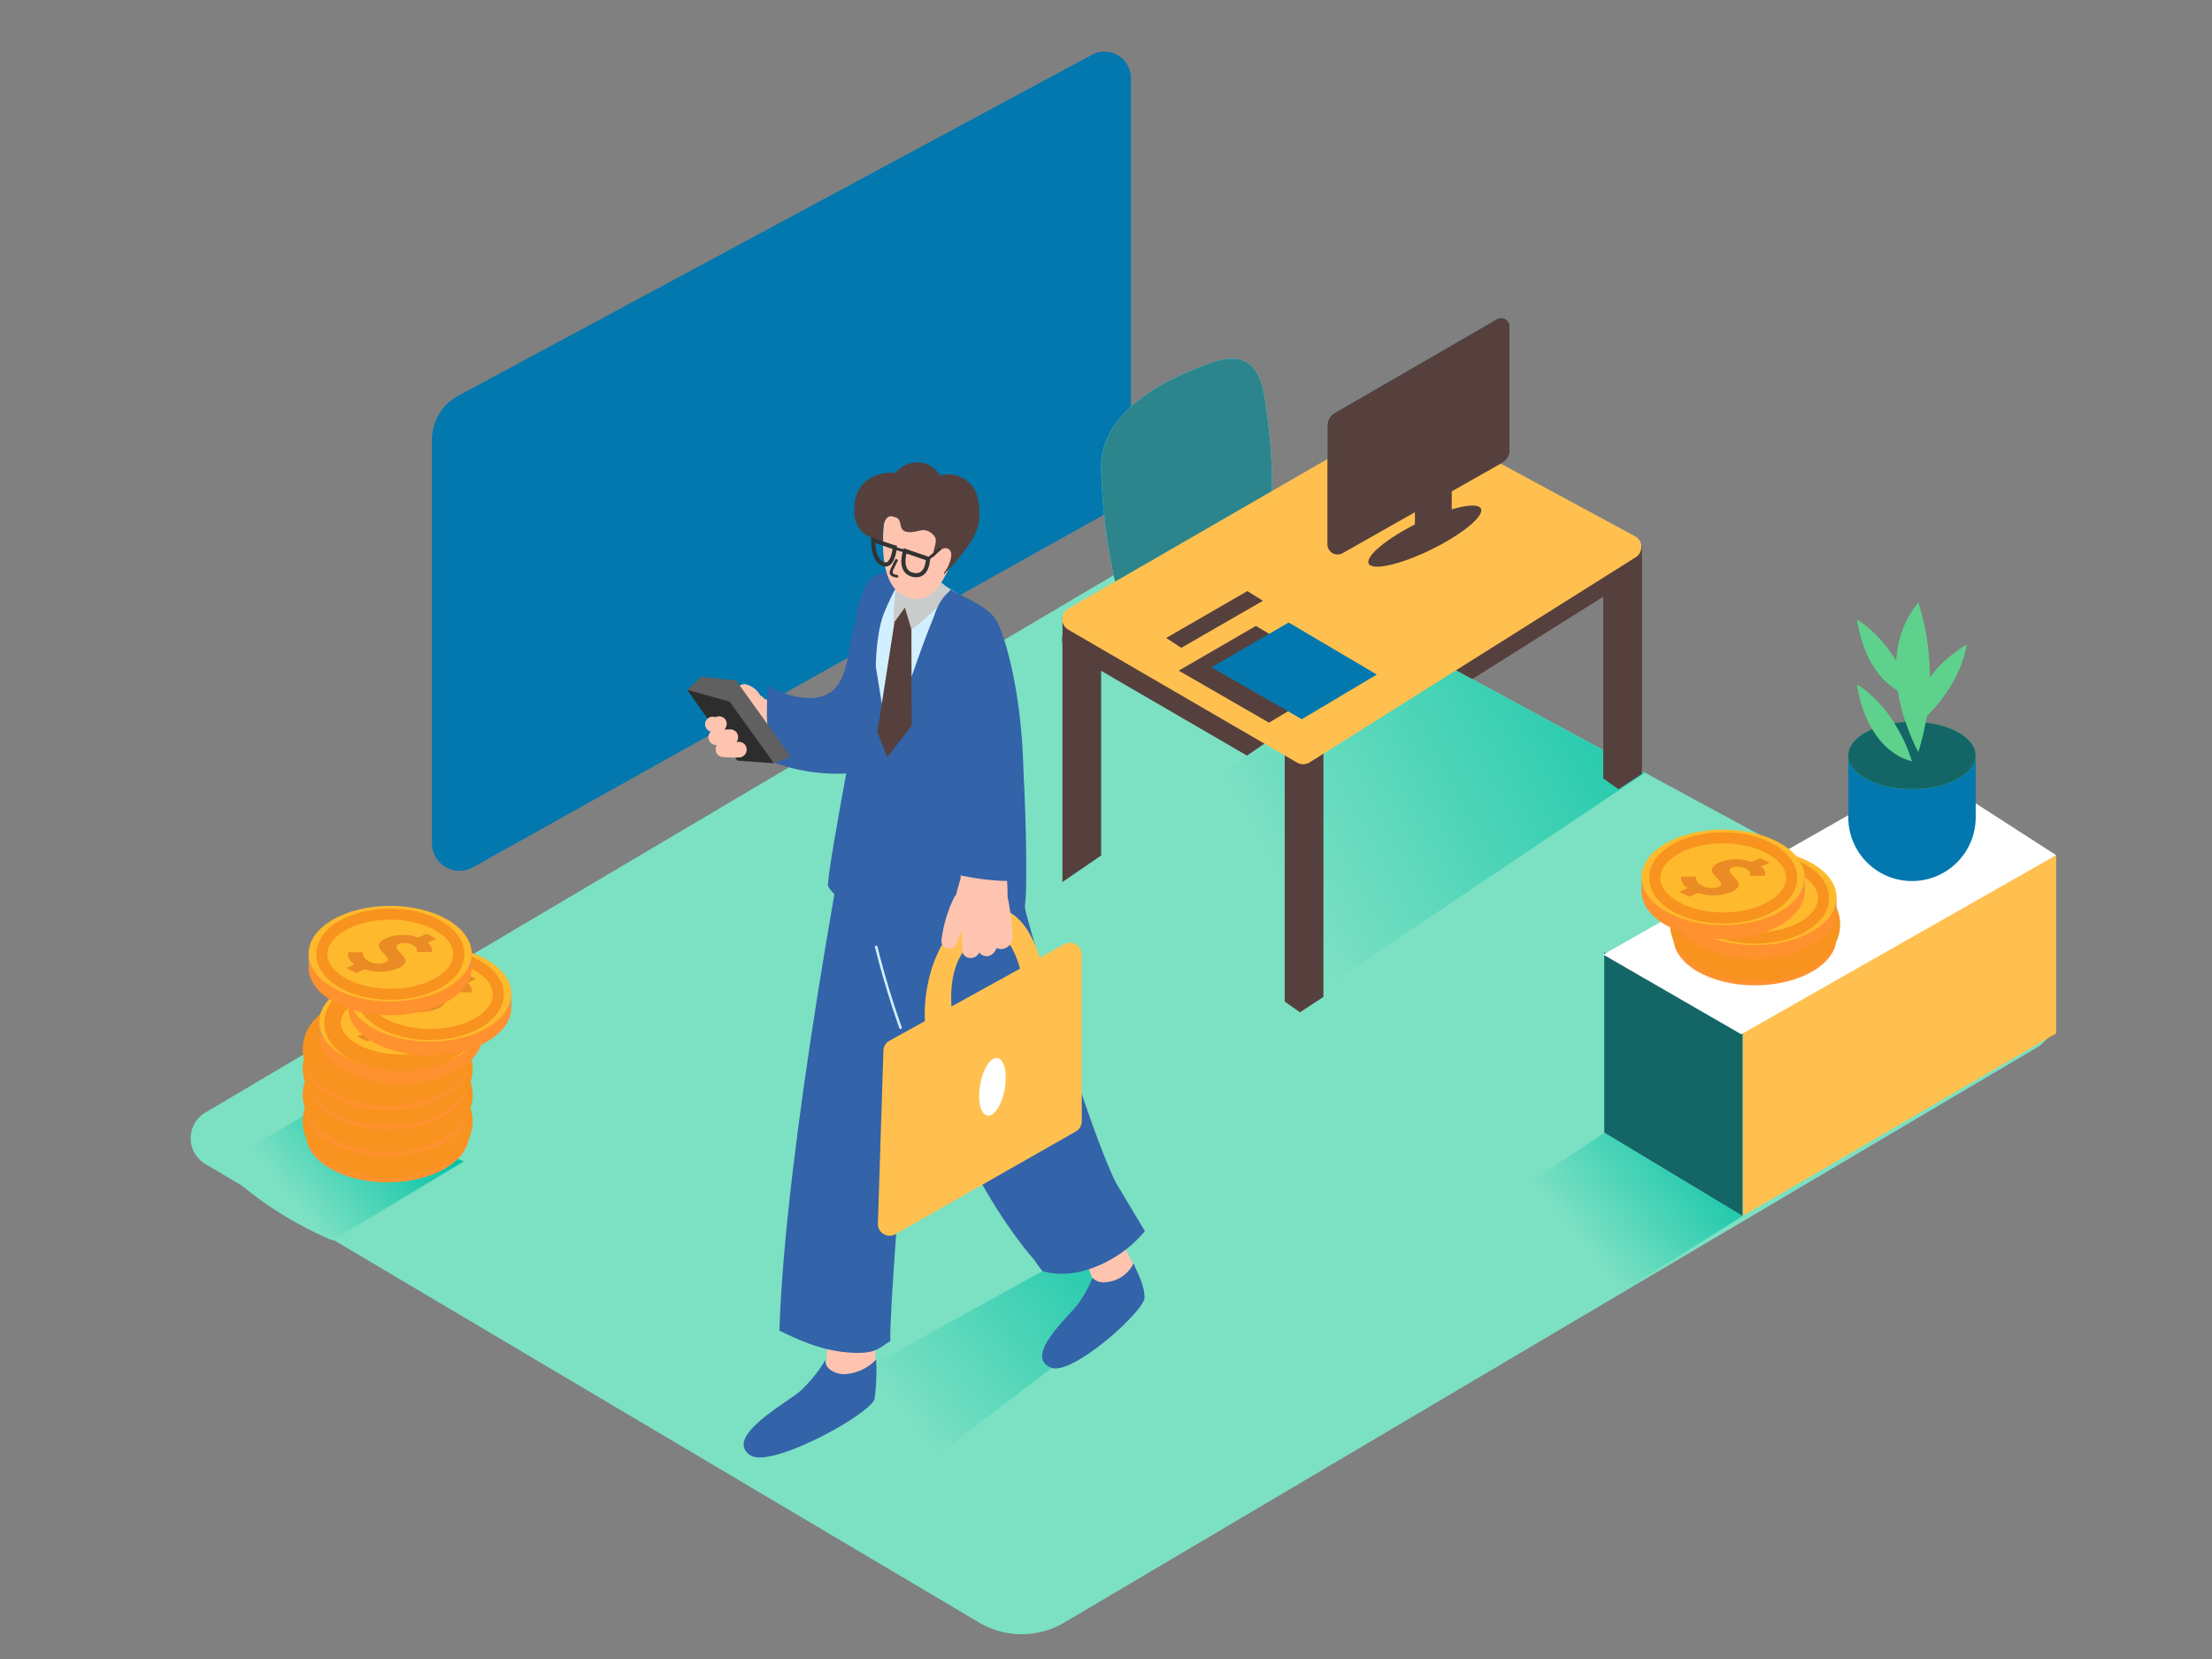 <svg id="_1-10" data-name="#1-10" xmlns="http://www.w3.org/2000/svg" xmlns:xlink="http://www.w3.org/1999/xlink" viewBox="0 0 400 300"><rect x="0" y="0" width="400" height="300" fill="#808080" stroke="none"/><defs><linearGradient id="linear-gradient" x1="211.45" y1="212.75" x2="161.27" y2="254" gradientUnits="userSpaceOnUse"><stop offset="0" stop-color="#00c1a5"/><stop offset="0.99" stop-color="#7ce0c3"/></linearGradient><linearGradient id="linear-gradient-2" x1="75.02" y1="199.48" x2="53.23" y2="217.52" xlink:href="#linear-gradient"/><linearGradient id="linear-gradient-3" x1="313.91" y1="113.39" x2="230.23" y2="158.48" xlink:href="#linear-gradient"/><linearGradient id="linear-gradient-4" x1="312.6" y1="202.04" x2="285.49" y2="224.33" xlink:href="#linear-gradient"/></defs><title>-</title><path d="M37.12,210.48l139.94,82.93a15.11,15.11,0,0,0,15.4,0l175.9-104a6.54,6.54,0,0,0-.21-11.38L215.81,95.47,37.13,201.19A5.4,5.4,0,0,0,37.12,210.48Z" fill="#7ce0c3"/><polygon points="192.12 114.89 192.12 159.55 194.87 161.5 199.12 158.71 199.12 114.08 193.32 111.41 192.12 114.89" fill="#56403d"/><path d="M193.44,118l40.34,23.46a2.68,2.68,0,0,0,2.77,0l58.08-36.52a2.68,2.68,0,0,0-.15-4.63L255.31,79.11a2.68,2.68,0,0,0-2.61,0l-59.24,34.2A2.68,2.68,0,0,0,193.44,118Z" fill="#56403d"/><polygon points="197.67 224.79 127.57 263.56 152.09 276.39 206.92 234.63 197.67 224.79" fill="url(#linear-gradient)"/><path d="M57.12,200.46,39.82,210.72s7.09,8,20.31,13.59L83.9,210" fill="url(#linear-gradient-2)"/><polygon points="297.45 139.74 212.83 196.53 178.23 169.01 254.77 116.58 297.45 139.74" fill="url(#linear-gradient-3)"/><path d="M78.11,79.57v72.86a5,5,0,0,0,7.47,4.38L200.8,92.41a7.23,7.23,0,0,0,3.7-6.31v-72a4.78,4.78,0,0,0-7-4.21L82.91,71.54A9.12,9.12,0,0,0,78.11,79.57Z" fill="#0278ae"/><path d="M225.4,65.5c-1.74-1-4-.68-6.07,0-8.31,2.91-20.32,8.68-20.19,19A98.24,98.24,0,0,0,200.8,101c.4,2.14.73,4.82,2,6.66,1.91,2.76,10.32-3.47,11.92-4.51,2.73-1.78,5.38-3.69,8-5.64,1.95-1.45,6.28-3.74,7.06-6a5.28,5.28,0,0,0,.2-1.59,88,88,0,0,0-.81-14.5C228.72,72.28,228.49,67.32,225.4,65.5Z" fill="#6de2fc"/><path d="M241.32,74.69l29.39-17A1.54,1.54,0,0,1,273,59.06V81.49a2.45,2.45,0,0,1-1.24,2.13L242.84,100a1.84,1.84,0,0,1-2.8-1.57V76.91A2.56,2.56,0,0,1,241.32,74.69Z" fill="#6de2fc"/><path d="M225.4,65.5c-1.74-1-4-.68-6.07,0-8.31,2.91-20.32,8.68-20.19,19A98.24,98.24,0,0,0,200.8,101c.4,2.14.73,4.82,2,6.66,1.91,2.76,10.32-3.47,11.92-4.51,2.73-1.78,5.38-3.69,8-5.64,1.95-1.45,6.28-3.74,7.06-6a5.28,5.28,0,0,0,.2-1.59,88,88,0,0,0-.81-14.5C228.72,72.28,228.49,67.32,225.4,65.5Z" fill="#2c858d"/><path d="M289.92,99.49v41.28l2.76,1.95,4.24-2.79V98.69C294.57,98.79,292.24,99.16,289.92,99.49Z" fill="#56403d"/><polygon points="232.32 136.45 232.32 181.11 235.08 183.06 239.32 180.27 239.32 135.64 233.53 132.97 232.32 136.45" fill="#56403d"/><path d="M193,220.4c2.34,2.59,3.22,8.31,4.85,11.3.35.65.75,1.33,1.11,2l6.87-3.41-6.5-12.4Z" fill="#ffc4b0"/><path d="M205,228.42a6.12,6.12,0,0,1-5,3.44,2.88,2.88,0,0,1-2.45-.78,21.58,21.58,0,0,1-2.49,4.55c-1.35,2.07-10.16,9.6-5,11.68,3.81,1.55,16.91-10.24,16.91-12.67C206.92,232,205.4,229.76,205,228.42Z" fill="#3363a8"/><path d="M149.07,235.73a42.07,42.07,0,0,1,.31,11c-.12.79-.22,1.64-.38,2.5l9.29-1.57V235.73Z" fill="#ffc4b0"/><path d="M152.66,248.5c-1.54,0-3.61-1-3.39-2.59a25.35,25.35,0,0,1-4.47,5.56c-2.12,2-14.11,8.33-9.11,11.69,3.72,2.49,22-7.58,22.47-10.26a40.42,40.42,0,0,0,.28-7.08A8.49,8.49,0,0,1,152.66,248.5Z" fill="#3363a8"/><path d="M141.77,127.7a32.91,32.91,0,0,0-4.05-1.46l-.09-.13s0-.1-.05-.15a4.13,4.13,0,0,0-2.66-2.21,1.4,1.4,0,0,0-1.56,2,5.75,5.75,0,0,0,2.5,2.41,1.27,1.27,0,0,0,.82.62,27.55,27.55,0,0,1,3.71,1.28,1.43,1.43,0,0,0,1.89-.5A1.39,1.39,0,0,0,141.77,127.7Z" fill="#ffc4b0"/><path d="M141.16,133.59l-.32-.67,0,0q-1.34-3.12-2.53-6.3c-.62-1.65-3.29-.93-2.67.73l.17.45a1.44,1.44,0,0,0,0,1.09q.86,1.84,1.74,3.68a7,7,0,0,0,.83,1.72l.36.74C139.55,136.59,141.93,135.19,141.16,133.59Z" fill="#ffc4b0"/><path d="M157.09,106.54l-.24.39a16.42,16.42,0,0,1-1.16,2.05q-.65,2.47-1.36,4.92c-.92,3.18-.87,6.84-2.66,9.72-2.17,3.47-6.88,2.9-10.17,1.6-.85-.34-1.73-.77-2.63-1.21h0c-.34,4.72-.42,9.69,1.42,14a33.13,33.13,0,0,0,12.14,1.88c4.78-.17,11.28-1.62,13.07-6.69Z" fill="#3363a8"/><path d="M188.51,229.86c4.1,1.21,8.66,0,12.31-2.08a21.61,21.61,0,0,0,6.21-5.15l-5.26-8.8c-5.31-10.73-15.82-46.68-16.32-49.15-.6-2.92-3-29.11-3-29.11l-24-4.35s.83,22.86,2.73,43.16a97.46,97.46,0,0,0,3.32,10.49c5.36,14.15,12.25,31,22.56,43A23.87,23.87,0,0,0,188.51,229.86Z" fill="#3363a8"/><path d="M179.82,113.78c-2.27-4.92-10.51-8.72-13.77-10.06-1,0-2,.08-3,.2l-1.25.24-.91.16a11.86,11.86,0,0,0-1.33.43q-.91.51-1.8,1.09a.54.54,0,0,1-.32.09,7.1,7.1,0,0,0-1.38,1.39.67.67,0,0,1-.14.14,16.67,16.67,0,0,0-.52,3.91,114.32,114.32,0,0,0,.19,11.43c.29,5,.76,10.07,1.06,15.1l.52,2.42c5.18,4.15,14.17,5.39,14.93,5.25s0,7-.49,12.16a51.15,51.15,0,0,0,5.56,1.1h0c1.34.19,2.68.31,4,.37.81,0,1.63,0,2.45,0C187.28,137.81,182.67,120,179.82,113.78Z" fill="#d2efff"/><polygon points="124.25 124.73 133.32 137.54 139.97 138.03 130.94 124.42 124.25 124.73" fill="#2d2d2d"/><polygon points="126.84 122.39 133.11 123.05 142.98 136.82 139.97 138.03 131.93 126.88 124.25 124.73 126.84 122.39" fill="#606060"/><path d="M133.66,134.15h-.47a1.4,1.4,0,0,0-1.06-2.25H131a1.42,1.42,0,0,0,.23-1.7,1.4,1.4,0,0,0-1.72-.56l.09,0-.15.05-.12,0,.05,0a1.36,1.36,0,0,0-.85-.05,1.38,1.38,0,0,0-.33,2.53l.33.14a1.41,1.41,0,0,0,.92,2.42h.2a1.37,1.37,0,0,0,1.13,2.16,19.37,19.37,0,0,0,2.86.08,1.41,1.41,0,0,0,1.38-1.38A1.4,1.4,0,0,0,133.66,134.15Z" fill="#ffc4b0"/><path d="M168.77,145.21l.67,23.79s15-4.35,15.78-4.94.13-25.32-.39-25.8" fill="#3363a8"/><path d="M152.58,155.91c0,3.33,2.93,7.16,5.4,7.8-.17-1.16-.39-3.52-.39-12.08,0-6,.67-15.3.73-21.29.05-5.37-.44-14,1.41-19.12.28-.77,3-7.45,4.34-6.88-1.58-.7,0,0,0,0a6.34,6.34,0,0,0-2.14-1.22c-2.09.63-3.64.33-4.94,2.12a15.9,15.9,0,0,0-2.23,7.28,114.32,114.32,0,0,0,.19,11.43C155.19,128.31,152.28,151.57,152.58,155.91Z" fill="#3363a8"/><path d="M169.31,104.61l3.11,2.51s-7.14,6.79-7.72,6.73-1.13-3.51-1.13-3.51-1.59,3.08-1.91,2.65.43-8.14.43-8.14Z" fill="#cacccc"/><path d="M163.08,107.55a5.47,5.47,0,0,0,2.59.75c2.91.16,4.64-2.93,5.76-5.15a19.75,19.75,0,0,0,2.39-8.43,4.48,4.48,0,0,0-.17-1.42c-1.1-3.33-13.06-5.82-13.74.76C159.5,98,159.18,105.19,163.08,107.55Z" fill="#ffc4b0"/><path d="M172.4,98.3a2.92,2.92,0,0,0-2.23.85,3.75,3.75,0,0,0-1.17,2.23.79.79,0,0,0,.41.88,1,1,0,0,0,1.47.31,8.29,8.29,0,0,0,2.08-1.94C173.49,99.88,173.57,98.52,172.4,98.3Z" fill="#ffc4b0"/><path d="M176.81,90.23a5,5,0,0,0-2.26-3.51A5.53,5.53,0,0,0,170,86a5,5,0,0,0-2.56-2.14,5.1,5.1,0,0,0-5.52,1.67A7.55,7.55,0,0,0,157,86.7a5.94,5.94,0,0,0-2.49,4.62,3.64,3.64,0,0,0,0,.8,4.48,4.48,0,0,0,.05,1.42c.62,3.26,3.45,4.05,5.17,4.23-.27-1.76,0-5.16,2-4.27a.79.79,0,0,1,.33.08c1.28.61.22,2.38,2.08,2.62s2.91-1.17,4.61.5-2,3.53,1.92,6.58a6.4,6.4,0,0,0,.08.66c0-.26,1.57-1.7,1.79-2,.64-.74,1.25-1.51,1.83-2.31a15.1,15.1,0,0,0,2.47-4.33A10.83,10.83,0,0,0,176.81,90.23Z" fill="#56403d"/><path d="M172,100.62c.18-1.16-.72-1.82-1.65-1.33a4.75,4.75,0,0,0-2.31,3.9,1.1,1.1,0,0,0,.32.86,1.05,1.05,0,0,0,.16.24,1.07,1.07,0,0,0,1.6-.08A6.21,6.21,0,0,0,172,100.62Z" fill="#ffc4b0"/><path d="M161.81,99c-.38-.07-3.92-1.36-3.92-1.36s-.13,3.52,1.74,4.33S161.81,99,161.81,99Z" fill="none" stroke="#333" stroke-miterlimit="10" stroke-width="0.75"/><path d="M163.67,99.62l4.14,1.41s0,3.5-2.71,2.92S163.67,99.62,163.67,99.62Z" fill="none" stroke="#333" stroke-miterlimit="10" stroke-width="0.75"/><path d="M169.72,99.14l-2,1.72c-.25.22.12.57.37.35l2-1.72C170.33,99.28,170,98.93,169.72,99.14Z" fill="#333"/><path d="M162.19,103.94c-.32,0-.79-.13-.78-.52a2.42,2.42,0,0,1,.29-.69c.19-.44.41-.86.63-1.28a.26.26,0,0,0-.45-.25c-.23.42-.44.84-.63,1.28a2.94,2.94,0,0,0-.38,1.08c0,.61.86.85,1.34.88C162.53,104.48,162.52,104,162.19,103.94Z" fill="#333"/><path d="M163.83,99.41a18.28,18.28,0,0,1-2.18-.6c-.31-.11-.43.39-.12.5a18.28,18.28,0,0,0,2.18.6C164,100,164.15,99.48,163.83,99.41Z" fill="#333"/><path d="M157.58,115.71l3.11,19.06s8.12-25.16,9.48-25.52-.73,59.76-.73,59.76l-6.61-3.43-.69-7.72s-1.29,7.23-1.71,7.66-8.38-1.32-10.68-5.24C149.14,159.24,157.58,115.71,157.58,115.71Z" fill="#3363a8"/><path d="M153.43,147.76S142,207,140.94,240.63c2.78,1.3,7.54,3.8,13.42,4,4.32.18,4.82-1.12,6.64-2.12-.23-3.92,2.23-36,2.53-37.24S169,183.8,169,183.8c-2.9-13.44-5-27.06-4.94-40.86l-10.68,4.82" fill="#3363a8"/><path d="M172.19,183.14s-1.83-11.22,6-14.12c5.35-2,6.9,9.07,6.9,9.07l3.77-1.63s-2.06-12.61-9.61-12.28-12.86,11.39-11.92,21.57Z" fill="#ffc050"/><path d="M160.83,188.2l31.63-17.46a2.13,2.13,0,0,1,3.16,1.87v30.15a2.13,2.13,0,0,1-1.08,1.85l-32.61,18.57a2.13,2.13,0,0,1-3.18-1.92l1-31.26A2.13,2.13,0,0,1,160.83,188.2Z" fill="#ffc050"/><ellipse cx="179.46" cy="196.53" rx="5.29" ry="2.26" transform="translate(-45.32 339.02) rotate(-79.97)" fill="#fff"/><path d="M183.06,168.51a46.71,46.71,0,0,0-.86-6.34,47.48,47.48,0,0,0-.55-7.28,70.35,70.35,0,0,0-7.88.12c0,1.31,0,2.61-.08,3.92q-.45,1.44-.8,2.9a1.29,1.29,0,0,0-.37.51,23.84,23.84,0,0,0-2.29,7.83,1.41,1.41,0,0,0,2.61.69q.6-1.32,1.12-2.67,0,1.83.05,3.66a1.43,1.43,0,0,0,1.41,1.38,1.7,1.7,0,0,0,1.67-1,1.65,1.65,0,0,0,1.93.57,2.37,2.37,0,0,0,1.2-1.38,1.81,1.81,0,0,0,1.65,0C183,170.92,183.13,169.65,183.06,168.51Z" fill="#ffc4b0"/><path d="M180.45,112.71c-1.34-2.91-5.41-4.3-8.67-6.16a.52.52,0,0,1-.2.49c-2.16,1.83-2.91,4.78-3.34,7.47a64.41,64.41,0,0,0-.7,9.21c-.11,7.19,1.14,14.32,1.25,21.5a15.69,15.69,0,0,0,3.31.43c.67-.12,0,7-.49,12.16a51.15,51.15,0,0,0,5.56,1.1h0c1.34.19,2.68.31,4,.37.81,0,1.63,0,2.45,0C187.28,137.87,183.3,118.89,180.45,112.71Z" fill="#3363a8"/><polygon points="161.76 112.46 158.66 132.36 160.43 136.94 164.86 131.22 164.81 113.81 163.63 109.87 161.76 112.46" fill="#56403d"/><path d="M163.07,185.78q-2.56-7.21-4.41-14.65a.23.23,0,0,0-.44.12q1.85,7.43,4.41,14.65C162.72,186.18,163.17,186.06,163.07,185.78Z" fill="#d2efff"/><polygon points="371.82 154.64 371.82 186.86 315.11 219.9 315.11 181.88 371.82 154.64" fill="#ffc050"/><polyline points="290.1 204.83 290.1 172.2 315.11 186.64 315.11 219.9" fill="#6de2fc"/><polygon points="315.11 219.9 315.11 186.64 290.1 172.2 290.1 204.83 315.11 219.9" fill="#146666"/><polygon points="314.87 187.03 289.92 172.62 348.23 139.45 371.82 154.64 314.87 187.03" fill="#fff"/><path d="M344.68,140.7c-3.74-.32-7.69-1.46-10.45-4v11.1a11.52,11.52,0,0,0,11.52,11.52h0a11.52,11.52,0,0,0,11.52-11.52V136.49C353.33,138.09,348.87,141.06,344.68,140.7Z" fill="#0278ae"/><ellipse cx="345.74" cy="136.61" rx="11.52" ry="6.1" fill="#5ed18d"/><path d="M345.74,137.64s-7.83-1.15-9.91-13.82C335.84,123.82,342.52,127.51,345.74,137.64Z" fill="#5ed18d"/><path d="M346.89,136s-9-16.12,0-27A45.18,45.18,0,0,1,346.89,136Z" fill="#5ed18d"/><path d="M345.74,125.9s-7.83-1.15-9.91-13.82C335.84,112.07,342.52,115.76,345.74,125.9Z" fill="#5ed18d"/><path d="M346.69,131.06s-2-7.67,8.92-14.47C355.62,116.58,354.8,124.17,346.69,131.06Z" fill="#5ed18d"/><ellipse cx="345.74" cy="136.61" rx="11.52" ry="6.1" fill="#146666"/><path d="M345.74,137.64s-7.83-1.15-9.91-13.82C335.84,123.82,342.52,127.51,345.74,137.64Z" fill="#5ed18d"/><path d="M346.89,136s-9-16.12,0-27A45.18,45.18,0,0,1,346.89,136Z" fill="#5ed18d"/><path d="M345.74,125.9s-7.83-1.15-9.91-13.82C335.84,112.07,342.52,115.76,345.74,125.9Z" fill="#5ed18d"/><path d="M346.69,131.06s-2-7.67,8.92-14.47C355.62,116.58,354.8,124.17,346.69,131.06Z" fill="#5ed18d"/><ellipse cx="317.35" cy="169.54" rx="14.75" ry="8.64" fill="#ff912e"/><polygon points="302.61 169.54 302.61 167.04 304.21 169.04 302.61 169.54" fill="#e0944f"/><polygon points="332.1 167.04 332.1 169.54 330.23 169.54 331.6 167.54 332.1 167.04" fill="#e0944f"/><ellipse cx="317.35" cy="167.04" rx="14.75" ry="8.64" fill="#ffb92c"/><path d="M324.83,165.89a1.15,1.15,0,0,1,.12.65l-.06.23-2.69,0a1.22,1.22,0,0,0,.05-.23,1,1,0,0,0-.16-.49,1.47,1.47,0,0,0-.65-.6,3,3,0,0,0-1.26-.33,2.73,2.73,0,0,0-1.2.18q-.57.24-.44.64a2.33,2.33,0,0,0,.57.84,10.25,10.25,0,0,1,.82.94,1,1,0,0,1,.15,1,2.32,2.32,0,0,1-1.31,1,7.74,7.74,0,0,1-2.85.59,9.13,9.13,0,0,1-3.12-.44l-1.55.67-1.82-.88,1.51-.65a3.4,3.4,0,0,1-.72-.65,1.92,1.92,0,0,1-.36-.6,2,2,0,0,1-.09-.49,1.05,1.05,0,0,1,0-.34l.05-.13h2.69a2.15,2.15,0,0,0-.07.27,1.15,1.15,0,0,0,.22.61,2,2,0,0,0,.89.76,3.83,3.83,0,0,0,1.56.41,3.26,3.26,0,0,0,1.44-.23q.56-.24.42-.63a2.33,2.33,0,0,0-.6-.84,8.62,8.62,0,0,1-.82-.94,1,1,0,0,1-.11-1,2.51,2.51,0,0,1,1.37-1,7.41,7.41,0,0,1,2.74-.54,7.9,7.9,0,0,1,2.92.45l1.55-.66,1.69.92-1.55.67A2.2,2.2,0,0,1,324.83,165.89Z" fill="#ea8b24"/><ellipse cx="317.38" cy="167.15" rx="12.38" ry="7.25" fill="none" stroke="#f7931e" stroke-miterlimit="10" stroke-width="6"/><ellipse cx="317.35" cy="164.78" rx="14.75" ry="8.64" fill="#ff912e"/><polygon points="302.61 164.78 302.61 162.28 304.21 164.28 302.61 164.78" fill="#e0944f"/><polygon points="332.1 162.28 332.1 164.78 330.23 164.78 331.6 162.78 332.1 162.28" fill="#e0944f"/><ellipse cx="317.35" cy="162.28" rx="14.75" ry="8.64" fill="#ffb92c"/><path d="M324.83,161.13a1.15,1.15,0,0,1,.12.65l-.06.23-2.69,0a1.22,1.22,0,0,0,.05-.23,1,1,0,0,0-.16-.49,1.47,1.47,0,0,0-.65-.6,3,3,0,0,0-1.26-.33,2.73,2.73,0,0,0-1.2.18q-.57.24-.44.64a2.33,2.33,0,0,0,.57.84,10.25,10.25,0,0,1,.82.94,1,1,0,0,1,.15,1,2.32,2.32,0,0,1-1.31,1,7.74,7.74,0,0,1-2.85.59,9.13,9.13,0,0,1-3.12-.44l-1.55.67-1.82-.88,1.51-.65a3.4,3.4,0,0,1-.72-.65,1.92,1.92,0,0,1-.36-.6,2,2,0,0,1-.09-.49,1.05,1.05,0,0,1,0-.34l.05-.13h2.69a2.15,2.15,0,0,0-.07.27,1.15,1.15,0,0,0,.22.61,2,2,0,0,0,.89.76,3.83,3.83,0,0,0,1.56.41,3.26,3.26,0,0,0,1.44-.23q.56-.24.42-.63a2.33,2.33,0,0,0-.6-.84,8.62,8.62,0,0,1-.82-.94,1,1,0,0,1-.11-1,2.51,2.51,0,0,1,1.37-1,7.41,7.41,0,0,1,2.74-.54,7.9,7.9,0,0,1,2.92.45l1.55-.66,1.69.92-1.55.67A2.2,2.2,0,0,1,324.83,161.13Z" fill="#ea8b24"/><ellipse cx="317.38" cy="162.39" rx="12.38" ry="7.25" fill="none" stroke="#f7931e" stroke-miterlimit="10" stroke-width="2"/><ellipse cx="311.59" cy="161.14" rx="14.75" ry="8.64" fill="#ff912e"/><polygon points="296.84 161.14 296.84 158.65 298.45 160.64 296.84 161.14" fill="#e0944f"/><polygon points="326.34 158.65 326.34 161.14 324.46 161.14 325.83 159.14 326.34 158.65" fill="#e0944f"/><ellipse cx="311.59" cy="158.65" rx="14.75" ry="8.64" fill="#ffb92c"/><path d="M319.07,157.49a1.15,1.15,0,0,1,.12.65l-.06.23-2.69,0a1.22,1.22,0,0,0,.05-.23,1,1,0,0,0-.16-.49,1.47,1.47,0,0,0-.65-.6,3,3,0,0,0-1.26-.33,2.73,2.73,0,0,0-1.2.18q-.57.24-.44.64a2.33,2.33,0,0,0,.57.84,10.25,10.25,0,0,1,.82.94,1,1,0,0,1,.15,1,2.32,2.32,0,0,1-1.31,1,7.74,7.74,0,0,1-2.85.59,9.13,9.13,0,0,1-3.12-.44l-1.55.67-1.82-.88,1.51-.65a3.4,3.4,0,0,1-.72-.65,1.92,1.92,0,0,1-.36-.6A2,2,0,0,1,304,159a1.05,1.05,0,0,1,0-.34l.05-.13h2.69a2.15,2.15,0,0,0-.07.27,1.15,1.15,0,0,0,.22.61,2,2,0,0,0,.89.76,3.83,3.83,0,0,0,1.56.41,3.26,3.26,0,0,0,1.44-.23q.56-.24.42-.63a2.33,2.33,0,0,0-.6-.84,8.62,8.62,0,0,1-.82-.94,1,1,0,0,1-.11-1,2.51,2.51,0,0,1,1.37-1,7.41,7.41,0,0,1,2.74-.54,7.9,7.9,0,0,1,2.92.45l1.55-.66L320,156l-1.55.67A2.2,2.2,0,0,1,319.07,157.49Z" fill="#ea8b24"/><ellipse cx="311.61" cy="158.75" rx="12.38" ry="7.25" fill="none" stroke="#f7931e" stroke-miterlimit="10" stroke-width="2"/><ellipse cx="70.09" cy="205.17" rx="14.75" ry="8.64" fill="#ff912e"/><polygon points="55.34 205.17 55.34 202.67 56.95 204.67 55.34 205.17" fill="#e0944f"/><polygon points="84.83 202.67 84.83 205.17 82.96 205.17 84.33 203.16 84.83 202.67" fill="#e0944f"/><ellipse cx="70.09" cy="202.67" rx="14.75" ry="8.64" fill="#ffb92c"/><path d="M77.57,201.52a1.15,1.15,0,0,1,.12.65l-.06.23-2.69,0a1.22,1.22,0,0,0,.05-.23,1,1,0,0,0-.16-.49,1.47,1.47,0,0,0-.65-.6,3,3,0,0,0-1.26-.33,2.73,2.73,0,0,0-1.2.18q-.57.24-.44.64a2.33,2.33,0,0,0,.57.84,10.25,10.25,0,0,1,.82.94,1,1,0,0,1,.15,1,2.32,2.32,0,0,1-1.31,1,7.74,7.74,0,0,1-2.85.59,9.13,9.13,0,0,1-3.12-.44l-1.55.67-1.82-.88,1.51-.65a3.4,3.4,0,0,1-.72-.65,1.92,1.92,0,0,1-.36-.6,2,2,0,0,1-.09-.49,1.05,1.05,0,0,1,0-.34l.05-.13h2.69a2.15,2.15,0,0,0-.07.27,1.15,1.15,0,0,0,.22.61,2,2,0,0,0,.89.76,3.83,3.83,0,0,0,1.56.41,3.26,3.26,0,0,0,1.44-.23q.56-.24.42-.63a2.33,2.33,0,0,0-.6-.84,8.62,8.62,0,0,1-.82-.94,1,1,0,0,1-.11-1,2.51,2.51,0,0,1,1.37-1,7.41,7.41,0,0,1,2.74-.54,7.9,7.9,0,0,1,2.92.45l1.55-.66,1.69.92-1.55.67A2.2,2.2,0,0,1,77.57,201.52Z" fill="#ea8b24"/><ellipse cx="70.11" cy="202.78" rx="12.38" ry="7.25" fill="none" stroke="#f7931e" stroke-miterlimit="10" stroke-width="6"/><ellipse cx="70.09" cy="200.41" rx="14.75" ry="8.64" fill="#ff912e"/><polygon points="55.34 200.41 55.34 197.91 56.95 199.91 55.34 200.41" fill="#e0944f"/><polygon points="84.83 197.91 84.83 200.41 82.96 200.41 84.33 198.41 84.83 197.91" fill="#e0944f"/><ellipse cx="70.09" cy="197.91" rx="14.75" ry="8.64" fill="#ffb92c"/><path d="M77.57,196.76a1.15,1.15,0,0,1,.12.65l-.06.23-2.69,0a1.22,1.22,0,0,0,.05-.23,1,1,0,0,0-.16-.49,1.47,1.47,0,0,0-.65-.6,3,3,0,0,0-1.26-.33,2.73,2.73,0,0,0-1.2.18q-.57.24-.44.64a2.33,2.33,0,0,0,.57.84,10.25,10.25,0,0,1,.82.94,1,1,0,0,1,.15,1,2.32,2.32,0,0,1-1.31,1,7.74,7.74,0,0,1-2.85.59,9.13,9.13,0,0,1-3.12-.44l-1.55.67-1.82-.88,1.51-.65a3.4,3.4,0,0,1-.72-.65,1.92,1.92,0,0,1-.36-.6,2,2,0,0,1-.09-.49,1.05,1.05,0,0,1,0-.34l.05-.13h2.69a2.15,2.15,0,0,0-.07.27,1.15,1.15,0,0,0,.22.61,2,2,0,0,0,.89.76,3.83,3.83,0,0,0,1.56.41,3.26,3.26,0,0,0,1.44-.23q.56-.24.42-.63a2.33,2.33,0,0,0-.6-.84,8.62,8.62,0,0,1-.82-.94,1,1,0,0,1-.11-1,2.51,2.51,0,0,1,1.37-1,7.41,7.41,0,0,1,2.74-.54,7.9,7.9,0,0,1,2.92.45l1.55-.66,1.69.92-1.55.67A2.2,2.2,0,0,1,77.57,196.76Z" fill="#ea8b24"/><ellipse cx="70.11" cy="198.02" rx="12.38" ry="7.25" fill="none" stroke="#f7931e" stroke-miterlimit="10" stroke-width="6"/><ellipse cx="70.09" cy="195.63" rx="14.75" ry="8.64" fill="#ff912e"/><polygon points="55.34 195.63 55.34 193.13 56.95 195.13 55.34 195.63" fill="#e0944f"/><polygon points="84.83 193.13 84.83 195.63 82.96 195.63 84.33 193.63 84.83 193.13" fill="#e0944f"/><ellipse cx="70.09" cy="193.14" rx="14.75" ry="8.64" fill="#ffb92c"/><path d="M77.57,192a1.15,1.15,0,0,1,.12.65l-.06.23-2.69,0a1.22,1.22,0,0,0,.05-.23,1,1,0,0,0-.16-.49,1.47,1.47,0,0,0-.65-.6,3,3,0,0,0-1.26-.33,2.73,2.73,0,0,0-1.2.18q-.57.24-.44.64a2.33,2.33,0,0,0,.57.84,10.25,10.25,0,0,1,.82.94,1,1,0,0,1,.15,1,2.32,2.32,0,0,1-1.31,1,7.74,7.74,0,0,1-2.85.59,9.13,9.13,0,0,1-3.12-.44l-1.55.67-1.82-.88,1.51-.65a3.4,3.4,0,0,1-.72-.65,1.92,1.92,0,0,1-.36-.6,2,2,0,0,1-.09-.49,1.05,1.05,0,0,1,0-.34l.05-.13h2.69a2.15,2.15,0,0,0-.07.27,1.15,1.15,0,0,0,.22.61,2,2,0,0,0,.89.76,3.83,3.83,0,0,0,1.56.41,3.26,3.26,0,0,0,1.44-.23q.56-.24.42-.63a2.33,2.33,0,0,0-.6-.84,8.62,8.62,0,0,1-.82-.94,1,1,0,0,1-.11-1,2.51,2.51,0,0,1,1.37-1,7.41,7.41,0,0,1,2.74-.54,7.9,7.9,0,0,1,2.92.45l1.55-.66,1.69.92-1.55.67A2.2,2.2,0,0,1,77.57,192Z" fill="#ea8b24"/><ellipse cx="70.11" cy="193.24" rx="12.38" ry="7.25" fill="none" stroke="#f7931e" stroke-miterlimit="10" stroke-width="6"/><ellipse cx="70.09" cy="192.1" rx="14.75" ry="8.64" fill="#ff912e"/><polygon points="55.34 192.1 55.34 189.6 56.95 191.6 55.34 192.1" fill="#e0944f"/><polygon points="84.83 189.6 84.83 192.1 82.96 192.1 84.33 190.09 84.83 189.6" fill="#e0944f"/><ellipse cx="70.09" cy="189.6" rx="14.75" ry="8.64" fill="#ffb92c"/><path d="M77.57,188.45a1.15,1.15,0,0,1,.12.65l-.06.23-2.69,0a1.22,1.22,0,0,0,.05-.23,1,1,0,0,0-.16-.49,1.47,1.47,0,0,0-.65-.6,3,3,0,0,0-1.26-.33,2.73,2.73,0,0,0-1.2.18q-.57.24-.44.64a2.33,2.33,0,0,0,.57.84,10.25,10.25,0,0,1,.82.94,1,1,0,0,1,.15,1,2.32,2.32,0,0,1-1.31,1,7.74,7.74,0,0,1-2.85.59,9.13,9.13,0,0,1-3.12-.44l-1.55.67-1.82-.88,1.51-.65a3.4,3.4,0,0,1-.72-.65,1.92,1.92,0,0,1-.36-.6,2,2,0,0,1-.09-.49,1.05,1.05,0,0,1,0-.34l.05-.13h2.69a2.15,2.15,0,0,0-.07.27,1.15,1.15,0,0,0,.22.61,2,2,0,0,0,.89.76,3.83,3.83,0,0,0,1.56.41,3.26,3.26,0,0,0,1.44-.23q.56-.24.42-.63a2.33,2.33,0,0,0-.6-.84,8.62,8.62,0,0,1-.82-.94,1,1,0,0,1-.11-1,2.51,2.51,0,0,1,1.37-1,7.41,7.41,0,0,1,2.74-.54,7.9,7.9,0,0,1,2.92.45l1.55-.66,1.69.92-1.55.67A2.2,2.2,0,0,1,77.57,188.45Z" fill="#ea8b24"/><ellipse cx="70.11" cy="189.71" rx="12.38" ry="7.25" fill="none" stroke="#f7931e" stroke-miterlimit="10" stroke-width="6"/><ellipse cx="72.48" cy="187.32" rx="14.75" ry="8.64" fill="#ff912e"/><polygon points="57.73 187.32 57.73 184.82 59.34 186.82 57.73 187.32" fill="#e0944f"/><polygon points="87.23 184.82 87.23 187.32 85.36 187.32 86.73 185.32 87.23 184.82" fill="#e0944f"/><ellipse cx="72.48" cy="184.82" rx="14.75" ry="8.64" fill="#ffb92c"/><path d="M80,183.67a1.15,1.15,0,0,1,.12.65l-.06.23-2.69,0a1.22,1.22,0,0,0,.05-.23,1,1,0,0,0-.16-.49,1.47,1.47,0,0,0-.65-.6,3,3,0,0,0-1.26-.33,2.73,2.73,0,0,0-1.2.18q-.57.24-.44.64a2.33,2.33,0,0,0,.57.84,10.25,10.25,0,0,1,.82.94,1,1,0,0,1,.15,1,2.32,2.32,0,0,1-1.31,1,7.74,7.74,0,0,1-2.85.59,9.13,9.13,0,0,1-3.12-.44l-1.55.67-1.82-.88,1.51-.65a3.4,3.4,0,0,1-.72-.65,1.92,1.92,0,0,1-.36-.6,2,2,0,0,1-.09-.49,1.05,1.05,0,0,1,0-.34l.05-.13h2.69a2.15,2.15,0,0,0-.07.27,1.15,1.15,0,0,0,.22.61,2,2,0,0,0,.89.76,3.83,3.83,0,0,0,1.56.41,3.26,3.26,0,0,0,1.44-.23q.56-.24.42-.63a2.33,2.33,0,0,0-.6-.84,8.62,8.62,0,0,1-.82-.94,1,1,0,0,1-.11-1A2.51,2.51,0,0,1,72,182a7.41,7.41,0,0,1,2.74-.54,7.9,7.9,0,0,1,2.92.45l1.55-.66,1.69.92-1.55.67A2.2,2.2,0,0,1,80,183.67Z" fill="#ea8b24"/><ellipse cx="72.51" cy="184.93" rx="12.38" ry="7.25" fill="none" stroke="#f7931e" stroke-miterlimit="10" stroke-width="3"/><ellipse cx="77.71" cy="182.21" rx="14.75" ry="8.64" fill="#ff912e"/><polygon points="62.96 182.21 62.96 179.72 64.56 181.71 62.96 182.21" fill="#e0944f"/><polygon points="92.45 179.72 92.45 182.21 90.58 182.21 91.95 180.21 92.45 179.72" fill="#e0944f"/><ellipse cx="77.71" cy="179.72" rx="14.75" ry="8.64" fill="#ffb92c"/><path d="M85.19,178.56a1.15,1.15,0,0,1,.12.65l-.06.23-2.69,0a1.22,1.22,0,0,0,.05-.23,1,1,0,0,0-.16-.49,1.47,1.47,0,0,0-.65-.6,3,3,0,0,0-1.26-.33,2.73,2.73,0,0,0-1.2.18q-.57.24-.44.64a2.33,2.33,0,0,0,.57.84,10.25,10.25,0,0,1,.82.94,1,1,0,0,1,.15,1,2.32,2.32,0,0,1-1.31,1,7.74,7.74,0,0,1-2.85.59,9.13,9.13,0,0,1-3.12-.44l-1.55.67-1.82-.88,1.51-.65a3.4,3.4,0,0,1-.72-.65,1.92,1.92,0,0,1-.36-.6,2,2,0,0,1-.09-.49,1.05,1.05,0,0,1,0-.34l.05-.13h2.69a2.15,2.15,0,0,0-.07.27,1.15,1.15,0,0,0,.22.61,2,2,0,0,0,.89.76,3.83,3.83,0,0,0,1.56.41,3.26,3.26,0,0,0,1.44-.23q.56-.24.42-.63a2.33,2.33,0,0,0-.6-.84,8.62,8.62,0,0,1-.82-.94,1,1,0,0,1-.11-1,2.51,2.51,0,0,1,1.37-1,7.41,7.41,0,0,1,2.74-.54,7.9,7.9,0,0,1,2.92.45l1.55-.66,1.69.92-1.55.67A2.2,2.2,0,0,1,85.19,178.56Z" fill="#ea8b24"/><ellipse cx="77.73" cy="179.82" rx="12.38" ry="7.25" fill="none" stroke="#f7931e" stroke-miterlimit="10" stroke-width="2"/><ellipse cx="70.55" cy="174.94" rx="14.75" ry="8.64" fill="#ff912e"/><polygon points="55.8 174.94 55.8 172.44 57.41 174.44 55.8 174.94" fill="#e0944f"/><polygon points="85.3 172.44 85.3 174.94 83.42 174.94 84.8 172.94 85.3 172.44" fill="#e0944f"/><ellipse cx="70.55" cy="172.45" rx="14.75" ry="8.64" fill="#ffb92c"/><path d="M78,171.29a1.15,1.15,0,0,1,.12.65l-.06.23-2.69,0a1.22,1.22,0,0,0,.05-.23,1,1,0,0,0-.16-.49,1.47,1.47,0,0,0-.65-.6,3,3,0,0,0-1.26-.33,2.73,2.73,0,0,0-1.2.18q-.57.24-.44.64a2.33,2.33,0,0,0,.57.84,10.25,10.25,0,0,1,.82.94,1,1,0,0,1,.15,1,2.32,2.32,0,0,1-1.31,1,7.74,7.74,0,0,1-2.85.59,9.13,9.13,0,0,1-3.12-.44l-1.55.67-1.82-.88,1.51-.65a3.4,3.4,0,0,1-.72-.65,1.92,1.92,0,0,1-.36-.6,2,2,0,0,1-.09-.49,1.05,1.05,0,0,1,0-.34l.05-.13h2.69a2.15,2.15,0,0,0-.07.27,1.15,1.15,0,0,0,.22.61,2,2,0,0,0,.89.76,3.83,3.83,0,0,0,1.56.41,3.26,3.26,0,0,0,1.44-.23q.56-.24.42-.63a2.33,2.33,0,0,0-.6-.84,8.62,8.62,0,0,1-.82-.94,1,1,0,0,1-.11-1,2.51,2.51,0,0,1,1.37-1,7.41,7.41,0,0,1,2.74-.54,7.9,7.9,0,0,1,2.92.45l1.55-.66,1.69.92-1.55.67A2.2,2.2,0,0,1,78,171.29Z" fill="#ea8b24"/><ellipse cx="70.58" cy="172.55" rx="12.38" ry="7.25" fill="none" stroke="#f7931e" stroke-miterlimit="10" stroke-width="2"/><polygon points="290.1 204.83 262.32 223.46 286.88 237.58 315.11 219.9 290.1 204.83" fill="url(#linear-gradient-4)"/><polygon points="192.12 111.41 192.15 116.95 195.01 117.41 192.12 111.41" fill="#56403d"/><path d="M193.2,113.88l41.31,24a2.2,2.2,0,0,0,2.28,0l59-37.11a2.2,2.2,0,0,0-.13-3.8L255.55,75.29a2.2,2.2,0,0,0-2.14,0l-60.2,34.75A2.2,2.2,0,0,0,193.2,113.88Z" fill="#ffc050"/><path d="M241.32,74.69l29.39-17A1.54,1.54,0,0,1,273,59.06V81.49a2.45,2.45,0,0,1-1.24,2.13L242.84,100a1.84,1.84,0,0,1-2.8-1.57V76.91A2.56,2.56,0,0,1,241.32,74.69Z" fill="#56403d"/><polygon points="229.47 130.68 243.04 122.6 227.1 113.19 213.15 121.27 229.47 130.68" fill="#56403d"/><polygon points="235.4 130.06 248.97 121.98 233.03 112.57 219.08 120.66 235.4 130.06" fill="#0278ae"/><polygon points="210.89 115.36 213.61 117.15 228.38 108.64 225.56 106.89 210.89 115.36" fill="#56403d"/><polyline points="255.86 88.83 255.86 98.43 262.52 94.85 262.52 85.42" fill="#56403d"/><ellipse cx="257.65" cy="96.95" rx="11.3" ry="2.69" transform="translate(-16.37 123.33) rotate(-26.12)" fill="#56403d"/></svg>